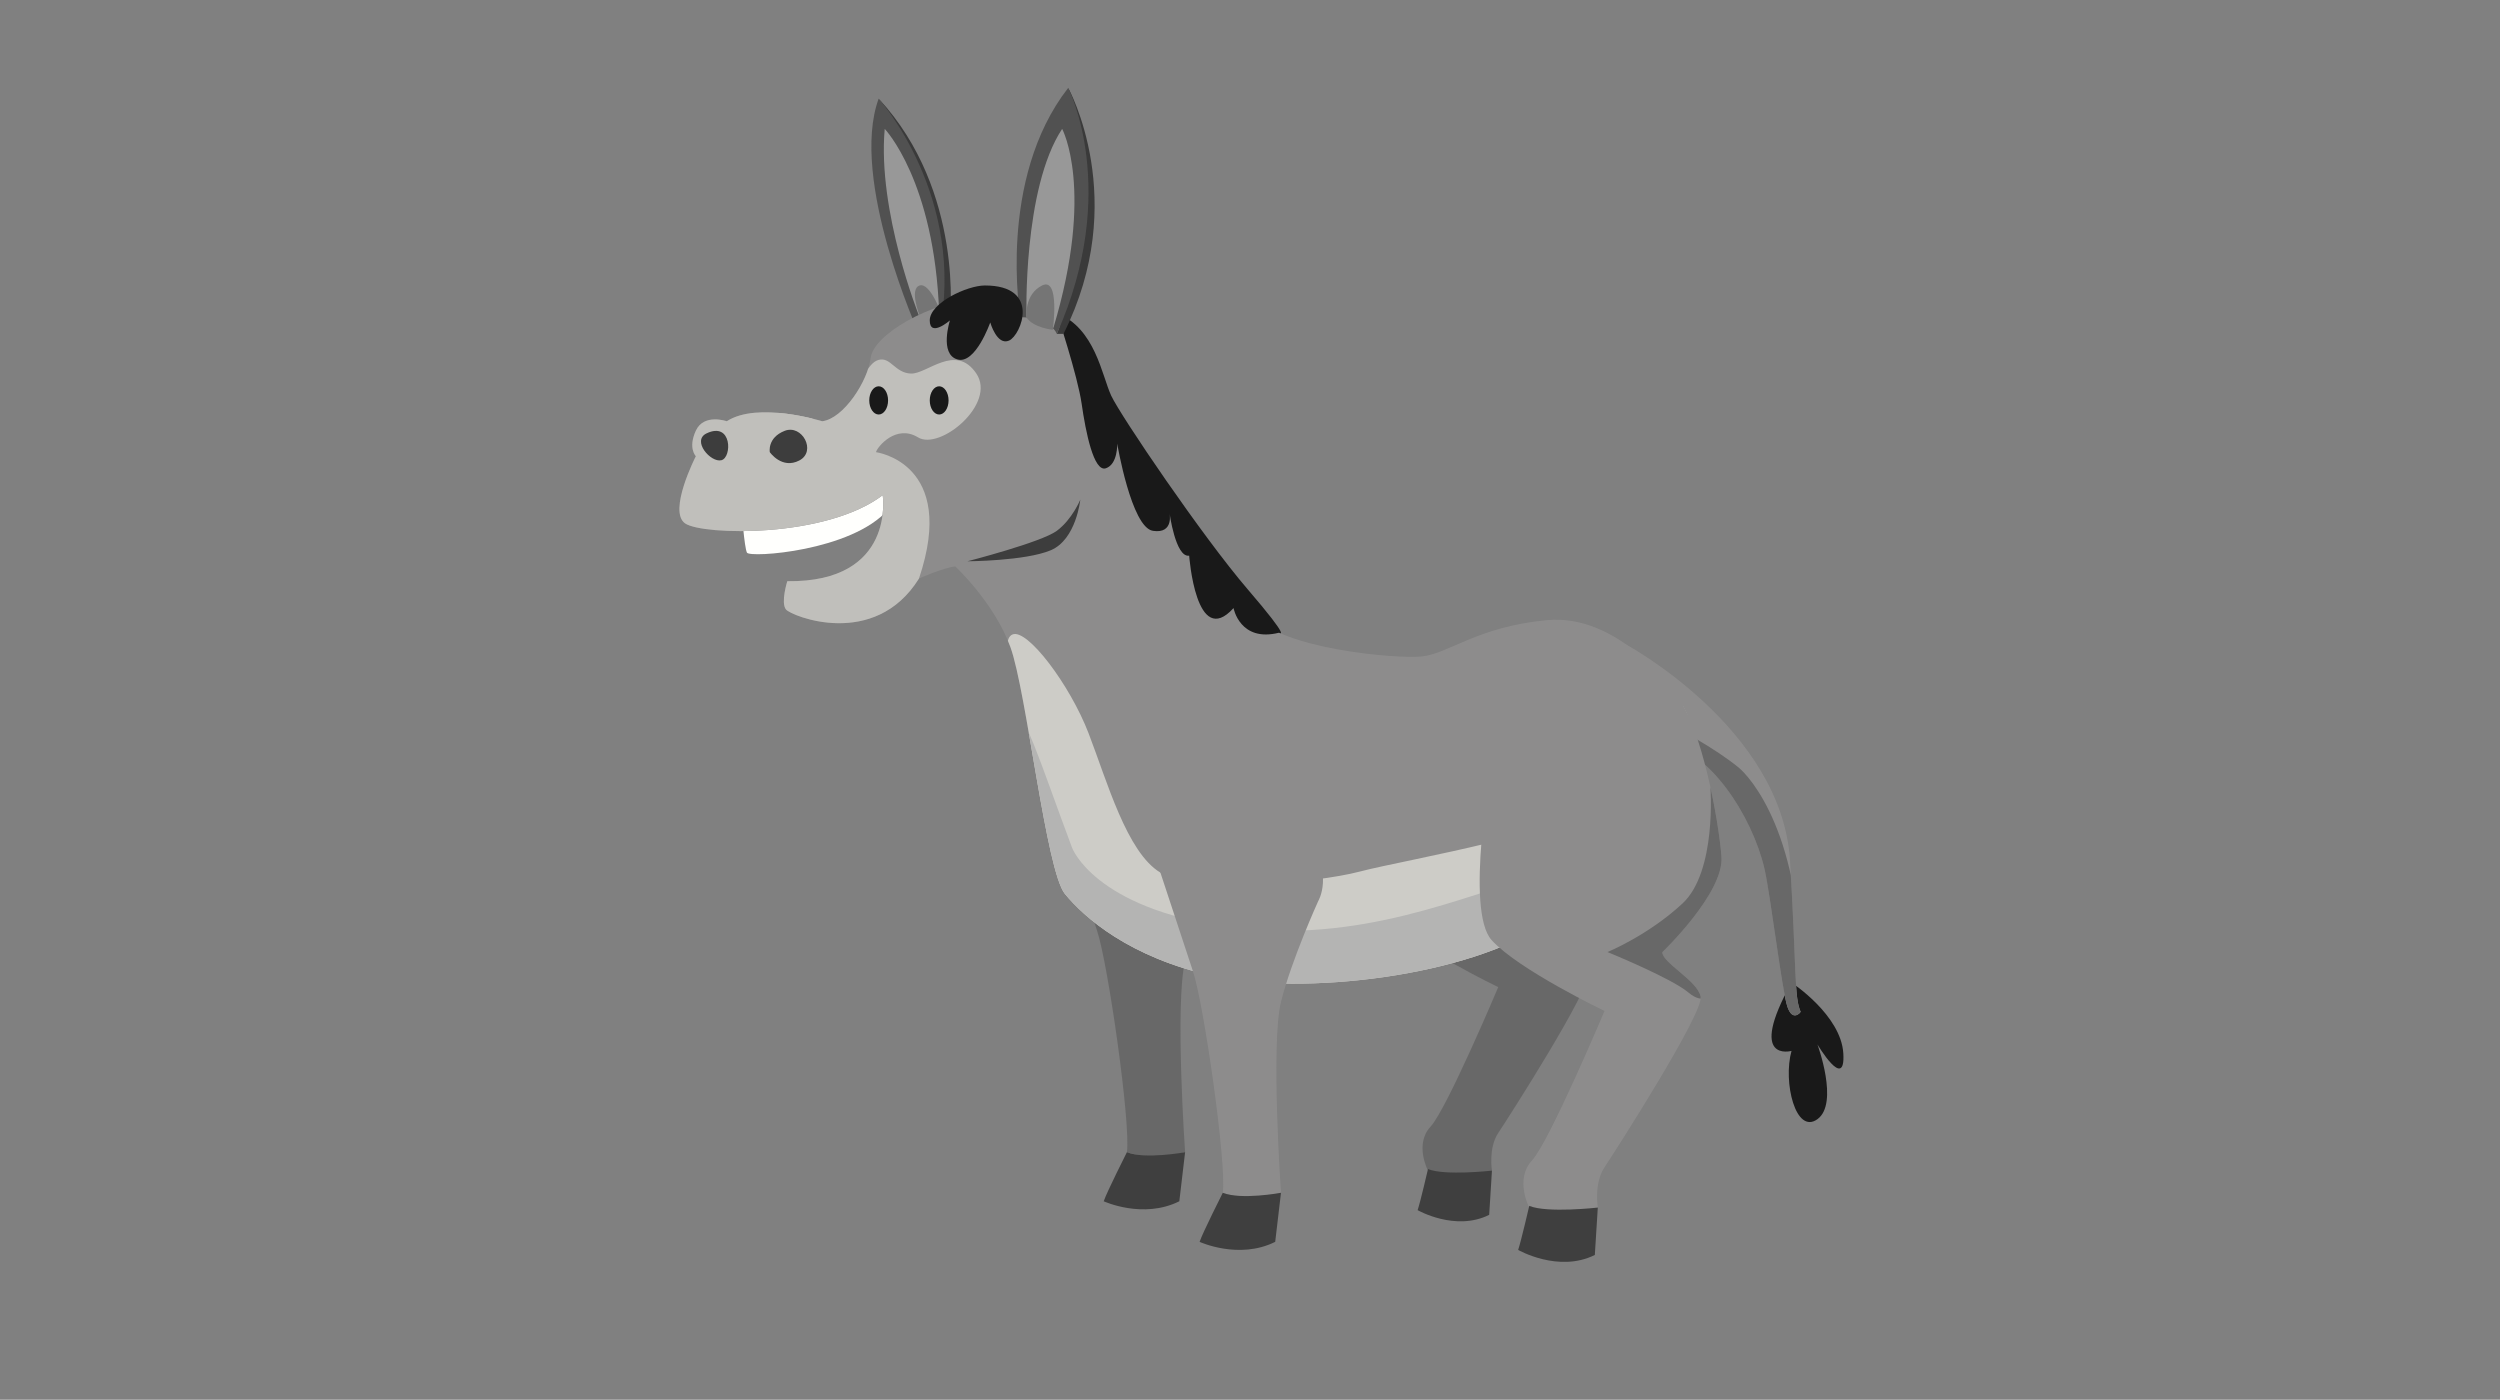 <svg version="1.1" id="Layer_6" xmlns="http://www.w3.org/2000/svg" xmlns:xlink="http://www.w3.org/1999/xlink" x="0px" y="0px"
	viewBox="0 0 768 430" enable-background="new 0 0 768 430" xml:space="preserve">
<rect x="0" y="0" width="768" height="430" fill="#808080" stroke="none"/>
<path fill="#191919" d="M550.356,301.855c0,0,15.22,9.936,15.914,21.766s-7.958-2.783-7.958-2.783s6.699,18.091,0.021,22.963
	c-6.678,4.871-10.667-11.326-7.978-20.97C550.356,322.831,536.533,326.714,550.356,301.855"/>
<path fill="#8D8C8C" d="M499.707,198.096c0,0,47.739,25.806,50.186,66.336c2.021,33.46,1.24,42.29,3.306,46.419
	c0,0-2.479,3.305-4.131-1.651c-1.651-4.955-5.195-34.386-7.018-42.29c-3.717-16.105-17.168-37.219-31.797-38.816
	C495.625,226.496,483.375,192.05,499.707,198.096"/>
<g>
	<defs>
		<path id="SVGID_1_" d="M510.253,228.094c14.629,1.6,28.08,22.711,31.797,38.816c1.821,7.904,5.366,37.335,7.018,42.292
			c1.651,4.95,4.131,1.651,4.131,1.651c-2.065-4.131-1.285-12.961-3.306-46.423c-2.446-40.526-50.186-66.334-50.186-66.334
			c-1.316-0.487-2.447-0.709-3.404-0.709C485.366,197.387,496.802,226.626,510.253,228.094"/>
	</defs>
	<clipPath id="SVGID_2_">
		<use xlink:href="#SVGID_1_"  overflow="visible"/>
	</clipPath>
	<path clip-path="url(#SVGID_2_)" fill="#686868" d="M487.42,209.99c0,0,32.654,14.245,46.751,25.849
		c3.094,2.549,20.027,20.42,19.027,68.111c-1.003,47.689-14.658,7.979-14.658,7.979s-2.186-55.333-11.471-62.981
		C517.782,241.301,473.445,251.328,487.42,209.99"/>
</g>
<path fill="#3A3A3A" d="M269.928,30.303c0,0,24.425,33.222,18.819,71.013l3.067-2.882C291.814,98.435,296.357,58.794,269.928,30.303
	"/>
<path fill="#515151" d="M282.316,102.565c0,0-21.471-47.488-12.388-72.262c0,0,27.067,30.017,18.583,72.262H282.316z"/>
<path fill="#989898" d="M282.316,96.991c0,0-12.8-32.005-10.53-57.399c0,0,15.277,15.893,16.724,56.569L282.316,96.991z"/>
<path fill="#757575" d="M282.522,96.991c0,0-3.304-8.26,0-9.293c3.306-1.032,6.914,9.293,6.914,9.293
	S284.381,100.914,282.522,96.991"/>
<path fill="#FFFFFD" d="M227.81,156.555c0,0,0.825,11.562,1.652,13.214c0.825,1.651,32.207-0.414,43.357-13.214v-9.498
	C272.819,147.057,238.545,158.619,227.81,156.555"/>
<path fill="#686868" d="M318.103,228.43c0,0,15.509,47.333,18.9,57.431c3.391,10.092,10.417,59.429,9.18,68.1
	c0,0,8.092,2.889,17.877,0c0,0-3.179-45.834,0-58.636c3.181-12.801,11.44-30.969,11.44-30.969s4.953-8.261-3.305-19.409
	C363.937,233.8,316.451,205.718,318.103,228.43"/>
<path fill="#3F3F3F" d="M346.182,353.96c0,0-6.194,12.286-7.122,15.071c0,0,12.075,5.575,23.227,0l1.775-15.071
	C364.062,353.96,351.756,356.231,346.182,353.96"/>
<path fill="#686868" d="M427.887,232.437c0,0-7.7,41.983,0,50.485c7.697,8.501,32.371,20.318,32.371,20.318
	s-15.801,37.49-20.811,42.885c-5.011,5.398-0.771,13.489-0.771,13.489s13.875,2.7,19.652,0c0,0-1.154-6.936,1.929-11.562
	c3.085-4.623,28.532-44.318,27.561-48.942c-0.968-4.628-10.989-9.636-10.989-12.717c0,0,17.73-16.958,16.957-27.363
	c-0.771-10.406-5.686-37.078-12.497-45.499C474.477,205.109,433.281,205.074,427.887,232.437"/>
<path fill="#3F3F3F" d="M438.677,359.133c0,0-2.313,10.022-3.182,12.622c0,0,11.579,6.648,21.984,1.445l0.85-13.586
	C458.329,359.614,443.878,361.253,438.677,359.133"/>
<path fill="#8D8C8C" d="M301.724,91.415c-16.487,1.302-33.446,11.564-34.274,18.582c-0.824,7.021-8.259,18.583-14.865,19.407
	c0,0-19.819-6.195-29.317,0c0,0-7.019-2.478-9.498,2.893c-2.477,5.367,0,7.846,0,7.846s-8.671,16.928-3.302,20.646
	c5.366,3.715,43.357,4.543,60.699-8.674c0,0,4.13,26.84-29.317,26.428c0,0-2.065,6.606-0.413,8.671
	c1.653,2.063,27.253,12.391,40.881-9.497c0,0,7.431-3.303,11.147-3.717c0,0,11.976,11.148,16.93,24.777
	c4.957,13.628,10.974,68.826,16.756,75.842c5.781,7.022,19.583,19.543,46.011,25.323c26.426,5.782,78.042,0.414,102.819-16.929
	c24.774-17.341,46.245-55.331,42.117-64.004c-4.129-8.67-21.472-30.556-42.945-28.493c-21.472,2.065-30.143,10.325-38.401,11.15
	c-8.257,0.826-43.358-2.479-51.203-12.39c-7.845-9.907-44.597-51.614-50.791-67.306C328.564,106.28,333.107,88.939,301.724,91.415"
	/>
<g>
	<defs>
		<path id="SVGID_3_" d="M301.725,91.417c-16.487,1.3-33.449,11.56-34.274,18.58c-0.826,7.021-8.258,18.583-14.864,19.411
			c0,0-19.822-6.196-29.318,0c0,0-7.021-2.479-9.498,2.889c-2.479,5.367,0,7.843,0,7.843s-8.67,16.929-3.304,20.646
			c5.37,3.717,43.357,4.545,60.702-8.669c0,0,4.129,26.838-29.317,26.426c0,0-2.065,6.608-0.413,8.673
			c1.652,2.065,27.25,12.387,40.88-9.497c0,0,7.431-3.306,11.148-3.717c0,0,11.974,11.149,16.93,24.775
			c4.954,13.626,10.973,68.826,16.754,75.842c5.78,7.022,19.582,19.543,46.011,25.325c26.426,5.78,78.042,0.414,102.816-16.931
			c24.774-17.343,46.248-55.331,42.12-64.004c-4.129-8.672-21.474-30.556-42.945-28.493c-21.474,2.065-30.143,10.325-38.403,11.148
			c-8.259,0.828-43.354-2.478-51.202-12.384c-7.847-9.913-44.597-51.618-50.789-67.308c-5.794-14.675-2.202-30.794-27.377-30.797
			C305.637,91.177,303.757,91.255,301.725,91.417"/>
	</defs>
	<clipPath id="SVGID_4_">
		<use xlink:href="#SVGID_3_"  overflow="visible"/>
	</clipPath>
	<path clip-path="url(#SVGID_4_)" fill="#CDCCC7" d="M313.174,212.774c0,0-6.679-15.949-2.136-17.864
		c4.542-1.916,17.62,15.43,23.352,30.295c5.736,14.863,11.758,36.663,22.082,42.858c10.326,6.191,47.247,3.388,61.287-0.327
		c14.035-3.718,68.957-12.581,80.932-24.665c11.977-12.087,19.92-29.429,19.92-29.429s5.681,6.191,3.205,13.626
		c-2.479,7.434-24.776,58.634-50.793,68.959c-26.012,10.322-77.215,16.517-94.972,13.626c-17.754-2.889-55.745-22.297-59.462-33.446
		C312.874,265.257,313.174,212.774,313.174,212.774"/>
	<path clip-path="url(#SVGID_4_)" fill="#B4B4B3" d="M311.311,219.808c2.956-3.034,7.919,13.571,18.025,40.613
		c13.242,35.429,0,0,0,0s6.787,18.516,47.637,24.277c40.851,5.763,73.077-9.891,96.564-15.993
		c23.488-6.103,60.086,2.639,60.086,2.639s-39.153,29.11-75.289,36.404c-36.141,7.295-108.405,13.79-128.261-7.757
		C310.218,278.444,305.861,225.404,311.311,219.808"/>
	<path clip-path="url(#SVGID_4_)" fill="#C0BFBB" d="M264.149,118.966c0,0,2.065-7.441,5.779-8.412
		c3.717-0.969,4.957,4.015,9.91,4.207c4.957,0.19,13.686-9.4,20.058-0.065c6.37,9.341-11.148,23.795-17.874,19.664
		c-6.726-4.129-12.507,2.892-12.92,4.543c0,0,25.189,3.305,13.213,38.814c-11.973,35.512-54.093,9.911-54.093,9.911
		s-37.988-27.527-29.729-50.722C206.751,113.714,264.149,118.966,264.149,118.966"/>
	<path clip-path="url(#SVGID_4_)" fill="#C0BFBB" d="M236.436,129.714c0,0,7.79-9.291,13.88,0
		C256.406,139.005,241.553,135.908,236.436,129.714"/>
	<path clip-path="url(#SVGID_4_)" fill="#3D3D3D" d="M217.074,133.123c-4.672,2.212,1.24,9.083,4.542,8.257
		C224.919,140.554,224.919,129.405,217.074,133.123"/>
	<path clip-path="url(#SVGID_4_)" fill="#3D3D3D" d="M236.481,138.903c0,0-0.825-4.402,4.542-6.539
		c5.369-2.133,9.911,6.263,4.543,9.085C240.198,144.271,236.481,138.903,236.481,138.903"/>
</g>
<path fill="#191919" d="M324.659,96.161c0,0,6.382,19.204,7.623,27.876c1.239,8.671,3.716,21.058,7.433,19.82
	c3.714-1.24,3.495-7.566,3.495-7.566s4.35,25.752,10.957,26.777c6.607,1.023,5.094-5.614,5.094-5.614s1.85,13.932,6.054,13.246
	c0,0,2.065,28.903,13.627,16.102c0,0,1.945,10.589,13.982,7.566c0,0,4.188,2.757-9.646-13.346
	c-13.834-16.105-39.022-53.268-41.914-59.462C338.475,115.365,336.483,100.838,324.659,96.161"/>
<path fill="#191919" d="M272.819,123.005c0,2.395-1.294,4.334-2.89,4.334c-1.597,0-2.892-1.94-2.892-4.334s1.294-4.337,2.892-4.337
	C271.525,118.668,272.819,120.611,272.819,123.005"/>
<path fill="#191919" d="M291.401,123.005c0,2.395-1.294,4.334-2.89,4.334c-1.597,0-2.891-1.94-2.891-4.334s1.294-4.337,2.891-4.337
	C290.106,118.668,291.401,120.611,291.401,123.005"/>
<path fill="#3D3D3D" d="M297.182,172.427c0,0,22.745-5.843,27.477-9.361c4.732-3.518,7.209-9.573,7.209-9.573
	s-1.24,12.25-9.085,15.552C314.939,172.348,297.182,172.427,297.182,172.427"/>
<path fill="#8D8C8C" d="M347.559,240.896c0,0,15.509,47.331,18.9,57.428s10.417,59.431,9.179,68.1c0,0,8.094,2.893,17.88,0
	c0,0-3.18-45.834,0-58.636c3.178-12.801,11.438-30.969,11.438-30.969s4.954-8.26-3.306-19.406
	C393.394,246.265,345.907,218.185,347.559,240.896"/>
<path fill="#3F3F3F" d="M375.638,366.424c0,0-6.193,12.285-7.122,15.072c0,0,12.076,5.573,23.227,0l1.775-15.072
	C393.519,366.424,381.213,368.696,375.638,366.424"/>
<path fill="#8D8C8C" d="M458.223,234.702c0,0-8.249,44.985,0,54.091c8.25,9.11,34.687,21.771,34.687,21.771
	s-16.928,40.169-22.3,45.952c-5.367,5.779-0.822,14.451-0.822,14.451s14.863,2.891,21.057,0c0,0-1.239-7.433,2.065-12.389
	c3.302-4.955,30.569-47.486,29.532-52.44c-1.038-4.956-11.777-10.323-11.777-13.628c0,0,18.997-18.168,18.169-29.317
	c-0.824-11.15-6.092-39.727-13.391-48.748C508.143,205.422,464.005,205.385,458.223,234.702"/>
<g>
	<defs>
		<path id="SVGID_5_" d="M458.225,234.699c0,0-8.251,44.988,0,54.094c8.25,9.11,34.684,21.771,34.684,21.771
			s-16.93,40.171-22.299,45.949c-5.365,5.782-0.825,14.455-0.825,14.455s14.869,2.89,21.06,0c0,0-1.239-7.434,2.064-12.39
			c3.305-4.955,30.571-47.486,29.529-52.44c-1.034-4.954-11.773-10.325-11.773-13.628c0,0,18.995-18.166,18.169-29.314
			c-0.825-11.151-6.089-39.729-13.391-48.753c-2.61-3.225-9.922-5.298-18.507-5.298
			C481.494,209.145,461.939,215.859,458.225,234.699"/>
	</defs>
	<clipPath id="SVGID_6_">
		<use xlink:href="#SVGID_5_"  overflow="visible"/>
	</clipPath>
	<path clip-path="url(#SVGID_6_)" fill="#686868" d="M525.436,241.807c0,0,1.998,25.896-8.561,35.727
		c-10.561,9.833-23.063,14.933-23.063,14.933s19.617,8.009,24.799,12.379c5.181,4.371,6.979,0,6.979,0
		S540.917,274.541,525.436,241.807"/>
</g>
<path fill="#3F3F3F" d="M469.787,370.45c0,0-2.479,10.737-3.411,13.525c0,0,12.407,7.123,23.556,1.546l0.912-14.554
	C490.844,370.968,475.361,372.722,469.787,370.45"/>
<path fill="#3A3A3A" d="M328.151,27c0,0,19.196,34.479-1.448,75.565h-2.044C324.659,102.565,337.028,73.866,328.151,27"/>
<path fill="#515151" d="M313.434,97.439c0,0-7.167-42.361,14.717-70.439c0,0,16.141,31.383-3.493,75.563
	C324.658,102.563,322.91,97.51,313.434,97.439"/>
<path fill="#989898" d="M315.335,97.508c0,0-1.164-39.54,10.958-57.916c0,0,10.085,18.618-2.69,61.143
	C323.603,100.735,319.593,97.403,315.335,97.508"/>
<path fill="#757575" d="M315.335,97.508c0,0-0.776-7.042,4.792-9.809c5.566-2.768,3.305,13.617,3.305,13.617
	S317.45,100.726,315.335,97.508"/>
<path fill="#191919" d="M302.55,87.7c-5.43,0-16.929,5.369-16.929,10.735c0,5.369,6.193,0,6.193,0s-3.304,10.322,2.271,11.976
	c5.576,1.652,10.117-11.354,10.117-11.354s2.064,7.224,5.781,5.572C313.698,102.977,319.893,87.7,302.55,87.7"/>
</svg>
